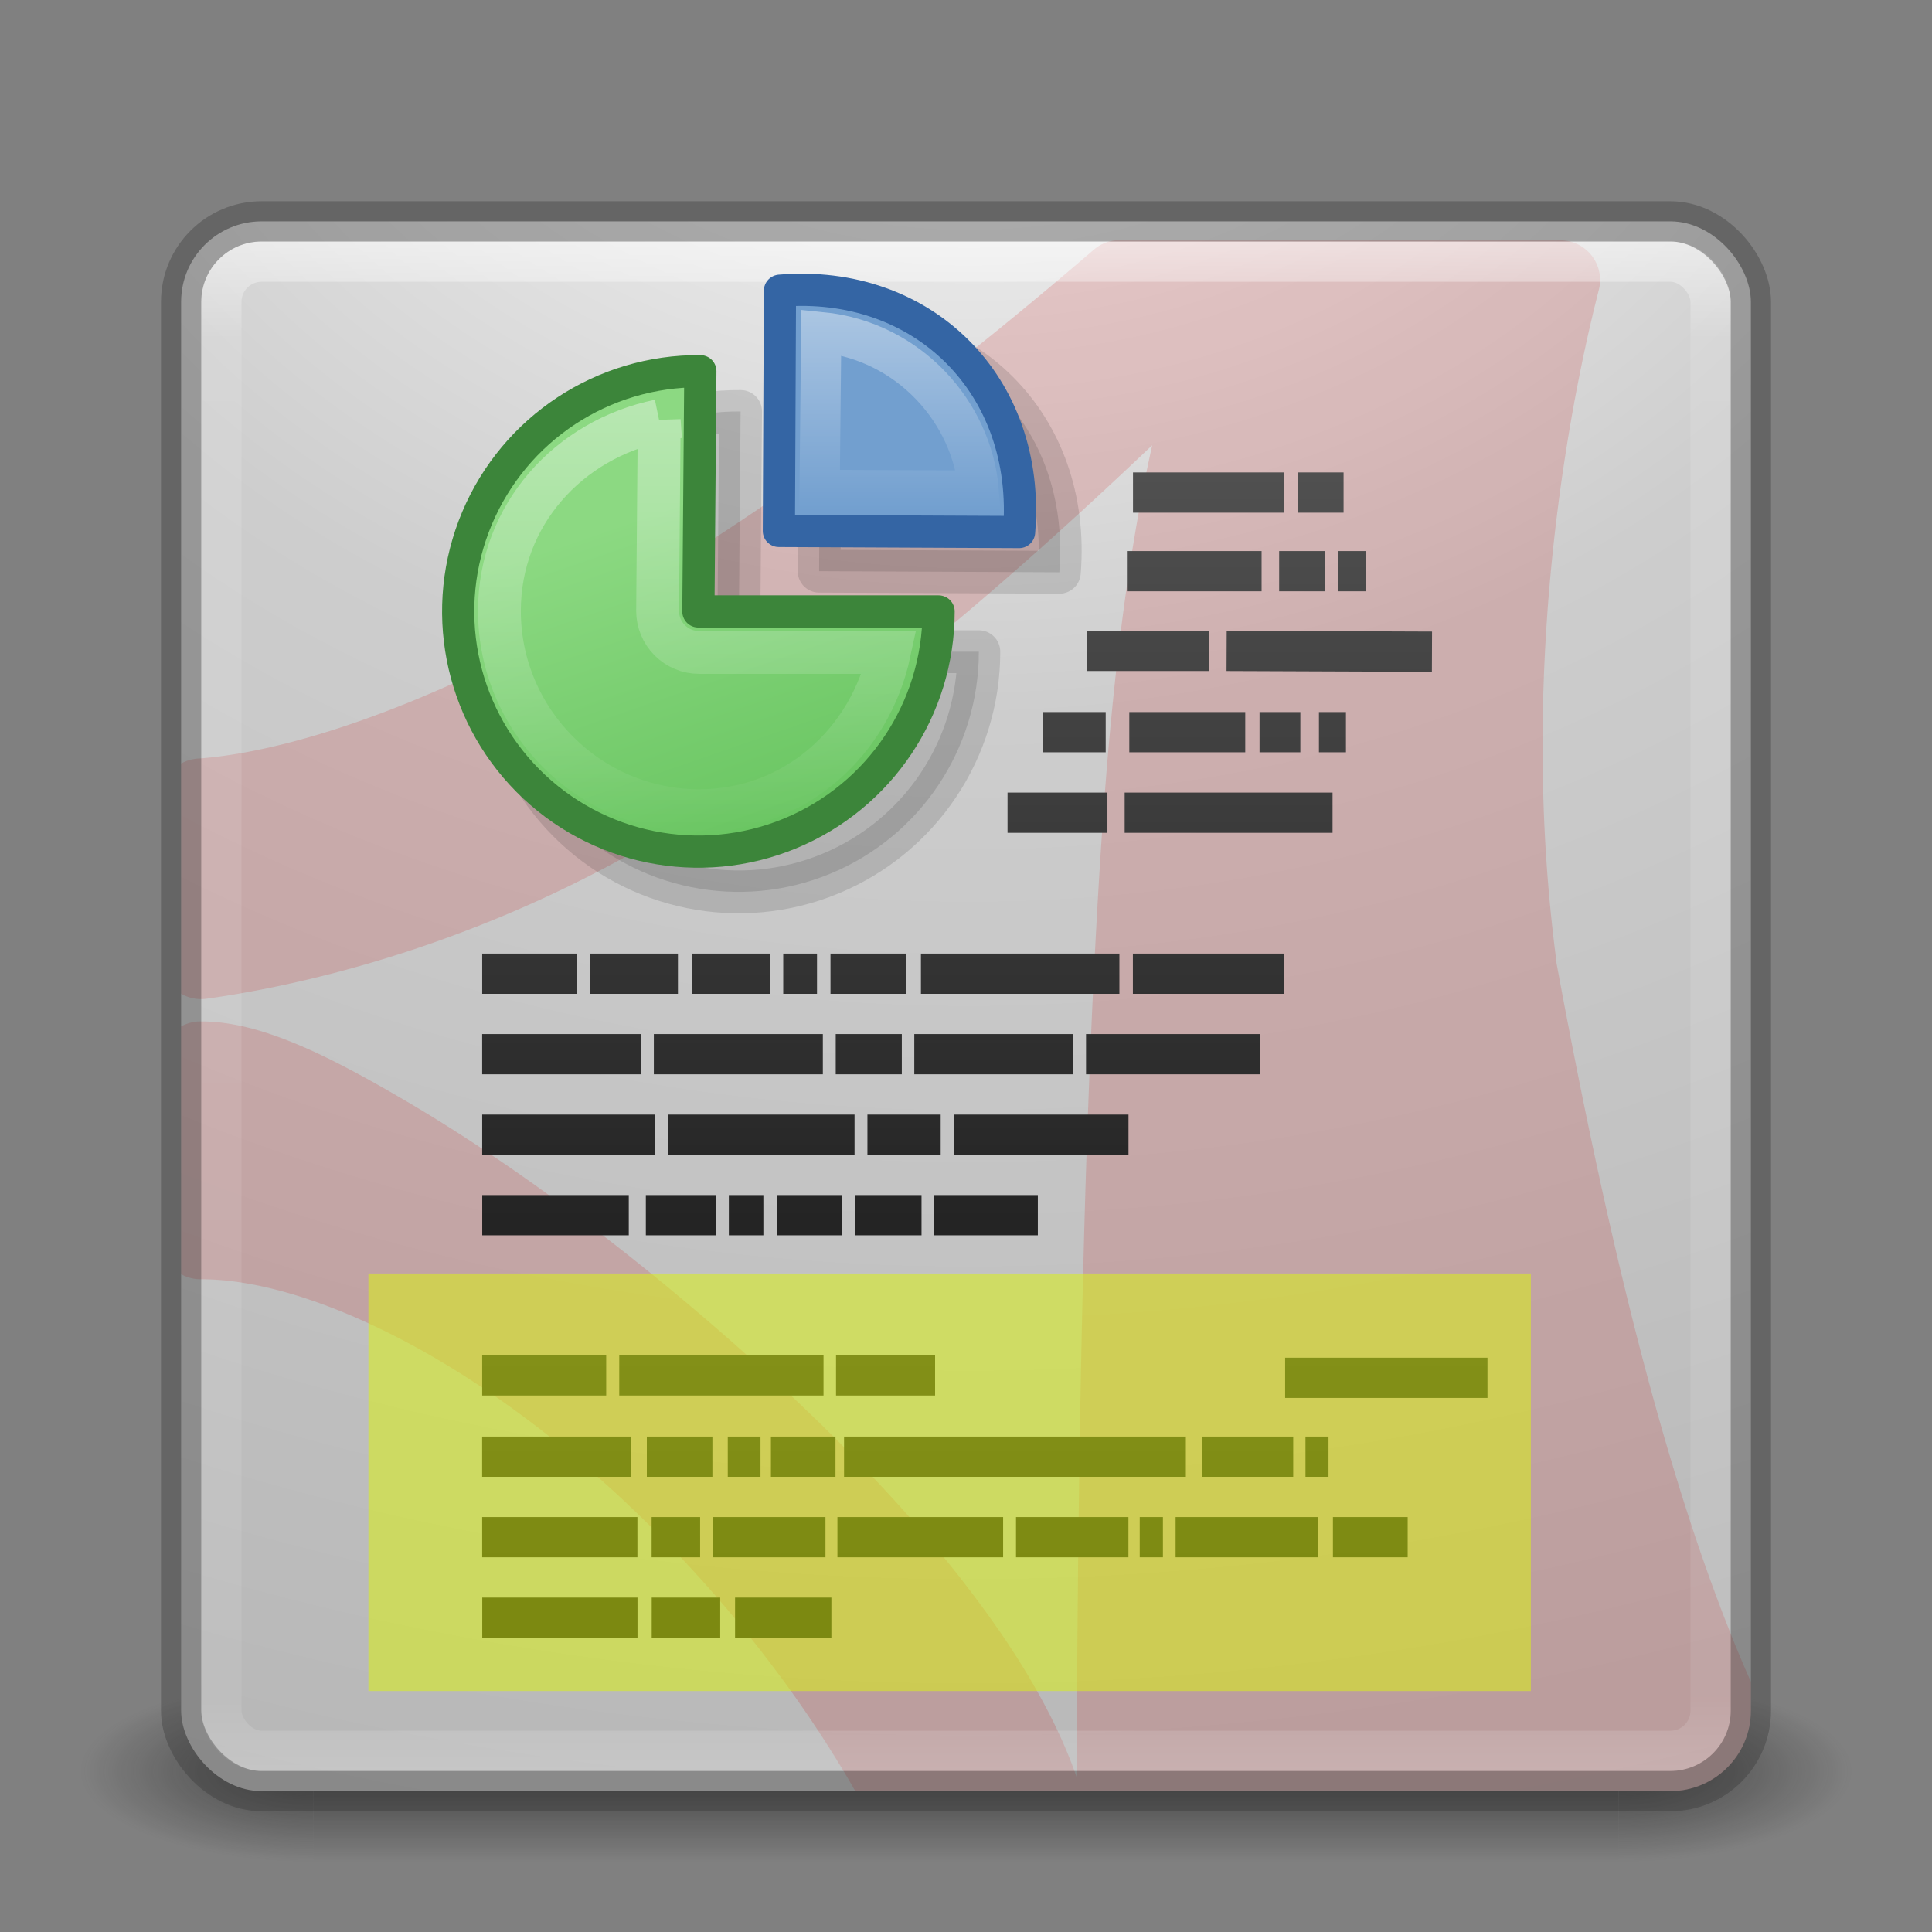 <?xml version="1.0" encoding="UTF-8" standalone="no"?>
<!-- Created with Inkscape (http://www.inkscape.org/) -->

<svg
   xmlns:dc="http://purl.org/dc/elements/1.1/"
   xmlns:cc="http://creativecommons.org/ns#"
   xmlns:rdf="http://www.w3.org/1999/02/22-rdf-syntax-ns#"
   xmlns:svg="http://www.w3.org/2000/svg"
   xmlns="http://www.w3.org/2000/svg"
   xmlns:xlink="http://www.w3.org/1999/xlink"
   xmlns:sodipodi="http://sodipodi.sourceforge.net/DTD/sodipodi-0.dtd"
   xmlns:inkscape="http://www.inkscape.org/namespaces/inkscape"
   version="1.1"
   width="48"
   height="48"
   id="svg3143"
   inkscape:version="0.48.4 r9939"
   sodipodi:docname="gimagereader.svg">
  <rect width="100%" height="100%" fill="#808080" stroke="none"/>
  <sodipodi:namedview
     pagecolor="#ffffff"
     bordercolor="#666666"
     borderopacity="1"
     objecttolerance="10"
     gridtolerance="10"
     guidetolerance="10"
     inkscape:pageopacity="0"
     inkscape:pageshadow="2"
     inkscape:window-width="719"
     inkscape:window-height="480"
     id="namedview46"
     showgrid="false"
     inkscape:zoom="4.9166667"
     inkscape:cx="56.745763"
     inkscape:cy="24"
     inkscape:window-x="72"
     inkscape:window-y="31"
     inkscape:window-maximized="0"
     inkscape:current-layer="layer1" />
  <defs
     id="defs3145">
    <linearGradient
       x1="24"
       y1="5"
       x2="24"
       y2="43"
       id="linearGradient4181"
       xlink:href="#linearGradient3924-3"
       gradientUnits="userSpaceOnUse"
       gradientTransform="translate(5.3e-6,1)" />
    <linearGradient
       id="linearGradient3924-3">
      <stop
         id="stop3926-7"
         style="stop-color:#ffffff;stop-opacity:1"
         offset="0" />
      <stop
         id="stop3928-3"
         style="stop-color:#ffffff;stop-opacity:0.235"
         offset="0.063" />
      <stop
         id="stop3930-7"
         style="stop-color:#ffffff;stop-opacity:0.157"
         offset="0.951" />
      <stop
         id="stop3932-1"
         style="stop-color:#ffffff;stop-opacity:0.392"
         offset="1" />
    </linearGradient>
    <linearGradient
       x1="167.983"
       y1="8.508"
       x2="167.983"
       y2="54.78"
       id="linearGradient4907-4"
       xlink:href="#linearGradient5803-2-7"
       gradientUnits="userSpaceOnUse"
       gradientTransform="matrix(0.704,0,0,0.704,-39.333,2.481)" />
    <linearGradient
       id="linearGradient5803-2-7">
      <stop
         id="stop5805-3-6"
         style="stop-color:#fffdf3;stop-opacity:1"
         offset="0" />
      <stop
         id="stop5807-0-0"
         style="stop-color:#fbebeb;stop-opacity:1"
         offset="1" />
    </linearGradient>
    <radialGradient
       cx="8.276"
       cy="9.994"
       r="12.672"
       fx="8.276"
       fy="9.994"
       id="radialGradient6305"
       xlink:href="#linearGradient3242"
       gradientUnits="userSpaceOnUse"
       gradientTransform="matrix(0,6.668,-8.186,0,105.883,-59.463)" />
    <linearGradient
       id="linearGradient3242">
      <stop
         id="stop3244"
         style="stop-color:#ffffff;stop-opacity:1;"
         offset="0" />
      <stop
         id="stop3246"
         style="stop-color:#cdcdcd;stop-opacity:1;"
         offset="0.262" />
      <stop
         id="stop3248"
         style="stop-color:#b3b3b3;stop-opacity:1;"
         offset="0.661" />
      <stop
         id="stop3250"
         style="stop-color:#636363;stop-opacity:1;"
         offset="1" />
    </linearGradient>
    <radialGradient
       cx="4.993"
       cy="43.5"
       r="2.5"
       fx="4.993"
       fy="43.5"
       id="radialGradient3013"
       xlink:href="#linearGradient3688-166-749"
       gradientUnits="userSpaceOnUse"
       gradientTransform="matrix(2.004,0,0,1.4,27.988,-17.4)" />
    <linearGradient
       id="linearGradient3688-166-749">
      <stop
         id="stop2883"
         style="stop-color:#181818;stop-opacity:1"
         offset="0" />
      <stop
         id="stop2885"
         style="stop-color:#181818;stop-opacity:0"
         offset="1" />
    </linearGradient>
    <radialGradient
       cx="4.993"
       cy="43.5"
       r="2.5"
       fx="4.993"
       fy="43.5"
       id="radialGradient3015"
       xlink:href="#linearGradient3688-464-309"
       gradientUnits="userSpaceOnUse"
       gradientTransform="matrix(2.004,0,0,1.4,-20.012,-104.4)" />
    <linearGradient
       id="linearGradient3688-464-309">
      <stop
         id="stop2889"
         style="stop-color:#181818;stop-opacity:1"
         offset="0" />
      <stop
         id="stop2891"
         style="stop-color:#181818;stop-opacity:0"
         offset="1" />
    </linearGradient>
    <linearGradient
       id="linearGradient3702-501-757">
      <stop
         id="stop2895"
         style="stop-color:#181818;stop-opacity:0"
         offset="0" />
      <stop
         id="stop2897"
         style="stop-color:#181818;stop-opacity:1"
         offset="0.5" />
      <stop
         id="stop2899"
         style="stop-color:#181818;stop-opacity:0"
         offset="1" />
    </linearGradient>
    <linearGradient
       x1="25.058"
       y1="47.028"
       x2="25.058"
       y2="39.999"
       id="linearGradient3141"
       xlink:href="#linearGradient3702-501-757"
       gradientUnits="userSpaceOnUse" />
    <linearGradient
       y2="9.828"
       x2="296.404"
       y1="6.385"
       x1="294.21"
       gradientTransform="matrix(-1.382,0.03,-0.016,1.748,417.246,-16.648)"
       gradientUnits="userSpaceOnUse"
       id="linearGradient3127"
       xlink:href="#XMLID_897_"
       inkscape:collect="always" />
    <linearGradient
       x1="292.972"
       y1="4.759"
       x2="296.94"
       y2="10.711"
       id="XMLID_897_"
       gradientUnits="userSpaceOnUse">
      <stop
         id="stop45093"
         style="stop-color:#e8e8e5;stop-opacity:1"
         offset="0" />
      <stop
         id="stop45095"
         style="stop-color:#f0f0f0;stop-opacity:1"
         offset="1" />
    </linearGradient>
    <linearGradient
       inkscape:collect="always"
       xlink:href="#linearGradient2229"
       id="linearGradient3993"
       gradientUnits="userSpaceOnUse"
       gradientTransform="matrix(0.344,0.002,-0.004,0.425,0.395,-2.919)"
       x1="20.288"
       y1="6.46"
       x2="24.326"
       y2="23.943" />
    <linearGradient
       id="linearGradient2229">
      <stop
         id="stop2231"
         style="stop-color:#e2e2e2;stop-opacity:1"
         offset="0" />
      <stop
         id="stop2233"
         style="stop-color:#d8d8d8;stop-opacity:1"
         offset="1" />
    </linearGradient>
    <linearGradient
       inkscape:collect="always"
       xlink:href="#XMLID_897_"
       id="linearGradient3995"
       gradientUnits="userSpaceOnUse"
       gradientTransform="matrix(1.396,-0.033,0.037,1.758,-404.816,1.828)"
       x1="293.008"
       y1="3.019"
       x2="296.641"
       y2="10.289" />
    <linearGradient
       x1="292.972"
       y1="4.759"
       x2="296.94"
       y2="10.711"
       id="linearGradient3115"
       gradientUnits="userSpaceOnUse">
      <stop
         id="stop3117"
         style="stop-color:#e8e8e5;stop-opacity:1"
         offset="0" />
      <stop
         id="stop3119"
         style="stop-color:#f0f0f0;stop-opacity:1"
         offset="1" />
    </linearGradient>
    <linearGradient
       inkscape:collect="always"
       xlink:href="#linearGradient2229"
       id="linearGradient3997"
       gradientUnits="userSpaceOnUse"
       gradientTransform="matrix(0.344,0.002,-0.004,0.425,0.395,-2.919)"
       x1="19.222"
       y1="18.036"
       x2="24.326"
       y2="23.943" />
    <linearGradient
       id="linearGradient3122">
      <stop
         id="stop3124"
         style="stop-color:#e2e2e2;stop-opacity:1"
         offset="0" />
      <stop
         id="stop3126"
         style="stop-color:#d8d8d8;stop-opacity:1"
         offset="1" />
    </linearGradient>
    <linearGradient
       inkscape:collect="always"
       xlink:href="#XMLID_45_"
       id="linearGradient3999"
       gradientUnits="userSpaceOnUse"
       gradientTransform="matrix(0.338,0.002,-0.004,0.425,0.4,-2.522)"
       x1="22.225"
       y1="23.843"
       x2="24.19"
       y2="22.861" />
    <linearGradient
       x1="68.175"
       y1="21.425"
       x2="74.587"
       y2="27.837"
       id="XMLID_45_"
       gradientUnits="userSpaceOnUse">
      <stop
         id="stop695"
         style="stop-color:#babdb6;stop-opacity:1"
         offset="0" />
      <stop
         id="stop697"
         style="stop-color:#eeeeec;stop-opacity:1"
         offset="1" />
    </linearGradient>
    <linearGradient
       inkscape:collect="always"
       xlink:href="#linearGradient3650"
       id="linearGradient4001"
       gradientUnits="userSpaceOnUse"
       gradientTransform="matrix(0.513,0.244,-0.244,0.513,-1.879,-14.195)"
       x1="40.128"
       y1="26.631"
       x2="45.949"
       y2="38.849" />
    <linearGradient
       id="linearGradient3650">
      <stop
         id="stop3652"
         style="stop-color:#ffffff;stop-opacity:1"
         offset="0" />
      <stop
         id="stop3654"
         style="stop-color:#ffffff;stop-opacity:0"
         offset="1" />
    </linearGradient>
    <linearGradient
       inkscape:collect="always"
       xlink:href="#linearGradient3650"
       id="linearGradient4003"
       gradientUnits="userSpaceOnUse"
       gradientTransform="matrix(0.513,0.244,-0.244,0.513,-1.879,-14.195)"
       x1="29.267"
       y1="31.805"
       x2="35.089"
       y2="44.023" />
    <linearGradient
       id="linearGradient3137">
      <stop
         id="stop3139"
         style="stop-color:#ffffff;stop-opacity:1"
         offset="0" />
      <stop
         id="stop3141"
         style="stop-color:#ffffff;stop-opacity:0"
         offset="1" />
    </linearGradient>
    <linearGradient
       x1="22.004"
       y1="44.854"
       x2="22.004"
       y2="3.072"
       id="linearGradient3781"
       xlink:href="#linearGradient3104"
       gradientUnits="userSpaceOnUse"
       gradientTransform="translate(-1.22,1.505)" />
    <linearGradient
       id="linearGradient3104">
      <stop
         id="stop3106"
         style="stop-color:#a0a0a0;stop-opacity:1"
         offset="0" />
      <stop
         id="stop3108"
         style="stop-color:#c8c8c8;stop-opacity:1"
         offset="1" />
    </linearGradient>
    <linearGradient
       x1="13.392"
       y1="26.591"
       x2="13.392"
       y2="22.687"
       id="linearGradient2746"
       xlink:href="#linearGradient3269"
       gradientUnits="userSpaceOnUse"
       gradientTransform="matrix(-1.27,0,0,-1.27,40.131,42.326)" />
    <linearGradient
       id="linearGradient3269">
      <stop
         id="stop3271"
         style="stop-color:#ffffff;stop-opacity:1"
         offset="0" />
      <stop
         id="stop3273"
         style="stop-color:#ffffff;stop-opacity:0"
         offset="1" />
    </linearGradient>
    <linearGradient
       x1="16.55"
       y1="17.804"
       x2="16.55"
       y2="26.642"
       id="linearGradient2749"
       xlink:href="#linearGradient3780"
       gradientUnits="userSpaceOnUse"
       gradientTransform="matrix(1.27,0,0,1.27,-3.836,-12.317)" />
    <linearGradient
       id="linearGradient3780">
      <stop
         id="stop3782"
         style="stop-color:#ffffff;stop-opacity:1"
         offset="0" />
      <stop
         id="stop3784"
         style="stop-color:#ffffff;stop-opacity:0"
         offset="1" />
    </linearGradient>
    <linearGradient
       x1="17.697"
       y1="29.966"
       x2="14.499"
       y2="20.717"
       id="linearGradient2753"
       xlink:href="#linearGradient3448-138-327-514"
       gradientUnits="userSpaceOnUse"
       gradientTransform="matrix(1.27,0,0,1.27,-3.836,-12.317)" />
    <linearGradient
       id="linearGradient3448-138-327-514">
      <stop
         id="stop4005"
         style="stop-color:#59bc52;stop-opacity:1"
         offset="0" />
      <stop
         id="stop4007"
         style="stop-color:#8cd982;stop-opacity:1"
         offset="1" />
    </linearGradient>
    <linearGradient
       x1="22.004"
       y1="44.854"
       x2="22.004"
       y2="3.072"
       id="linearGradient3781-0"
       xlink:href="#linearGradient3104-6"
       gradientUnits="userSpaceOnUse"
       gradientTransform="translate(-1.017,0.691)" />
    <linearGradient
       id="linearGradient3104-6">
      <stop
         id="stop3106-8"
         style="stop-color:#000000;stop-opacity:1;"
         offset="0" />
      <stop
         id="stop3108-3"
         style="stop-color:#636363;stop-opacity:1;"
         offset="1" />
    </linearGradient>
    <linearGradient
       x1="13.392"
       y1="26.591"
       x2="13.392"
       y2="22.687"
       id="linearGradient2746-2"
       xlink:href="#linearGradient3269-3"
       gradientUnits="userSpaceOnUse"
       gradientTransform="matrix(-1.27,0,0,-1.27,40.334,41.512)" />
    <linearGradient
       id="linearGradient3269-3">
      <stop
         id="stop3271-2"
         style="stop-color:#ffffff;stop-opacity:1"
         offset="0" />
      <stop
         id="stop3273-8"
         style="stop-color:#ffffff;stop-opacity:0"
         offset="1" />
    </linearGradient>
    <linearGradient
       x1="16.55"
       y1="17.804"
       x2="16.55"
       y2="26.642"
       id="linearGradient2749-8"
       xlink:href="#linearGradient3780-9"
       gradientUnits="userSpaceOnUse"
       gradientTransform="matrix(1.27,0,0,1.27,-3.633,-13.13)" />
    <linearGradient
       id="linearGradient3780-9">
      <stop
         id="stop3782-5"
         style="stop-color:#ffffff;stop-opacity:1"
         offset="0" />
      <stop
         id="stop3784-7"
         style="stop-color:#ffffff;stop-opacity:0"
         offset="1" />
    </linearGradient>
    <linearGradient
       x1="17.697"
       y1="29.966"
       x2="14.499"
       y2="20.717"
       id="linearGradient2753-7"
       xlink:href="#linearGradient3448-138-327-514-7"
       gradientUnits="userSpaceOnUse"
       gradientTransform="matrix(1.27,0,0,1.27,-3.633,-13.13)" />
    <linearGradient
       id="linearGradient3448-138-327-514-7">
      <stop
         id="stop4005-1"
         style="stop-color:#59bc52;stop-opacity:1"
         offset="0" />
      <stop
         id="stop4007-3"
         style="stop-color:#8cd982;stop-opacity:1"
         offset="1" />
    </linearGradient>
  </defs>
  <g
     id="layer1">
    <g
       transform="matrix(1.158,0,0,0.643,-3.789,16.036)"
       id="g3712-5"
       style="opacity:0.6">
      <rect
         width="5"
         height="7"
         x="38"
         y="40"
         id="rect2801-3"
         style="fill:url(#radialGradient3013);fill-opacity:1;stroke:none" />
      <rect
         width="5"
         height="7"
         x="-10"
         y="-47"
         transform="scale(-1,-1)"
         id="rect3696-6"
         style="fill:url(#radialGradient3015);fill-opacity:1;stroke:none" />
      <rect
         width="28"
         height="7"
         x="10"
         y="40"
         id="rect3700-4"
         style="fill:url(#linearGradient3141);fill-opacity:1;stroke:none" />
    </g>
    <rect
       width="39"
       height="39"
       rx="2"
       ry="2"
       x="4.5"
       y="5.5"
       id="rect5505-21"
       style="color:#000000;fill:url(#radialGradient6305);fill-opacity:1;fill-rule:nonzero;stroke:none;stroke-width:1;marker:none;visibility:visible;display:inline;overflow:visible;enable-background:accumulate" />
    <path
       d="m 27.719,5.97 a 0.988,0.988 0 0 0 -0.562,0.25 C 14.31,17.259 7.12,18.691 4.938,18.845 a 0.988,0.988 0 0 0 -0.438,0.125 l 0,5.719 a 0.988,0.988 0 0 0 0.625,0.125 c 1.943,-0.272 6.77,-1.184 11.906,-4.406 4.738,-2.972 9.024,-6.909 11.594,-9.344 -0.552,2.499 -0.972,5.526 -1.25,9.688 -0.419,6.259 -0.596,14.317 -0.625,23.406 -1.357,-3.938 -5.626,-8.427 -10.094,-12.125 -2.241,-1.855 -4.516,-3.472 -6.531,-4.656 -2.015,-1.184 -3.667,-2 -5.125,-2 a 0.988,0.988 0 0 0 -0.5,0.125 l 0,6.156 a 0.988,0.988 0 0 0 0.5,0.125 c 2.246,0 5.455,1.405 8.531,3.812 2.941,2.302 5.757,5.474 7.719,8.906 l 20.25,0 c 1.108,0 2,-0.892 2,-2 l 0,-0.719 c -2.168,-4.888 -3.702,-11.739 -4.844,-17.938 -0.003,-0.022 0.003,-0.041 0,-0.062 -0.994,-7.66 0.512,-14.41 1.062,-16.562 a 0.988,0.988 0 0 0 -0.969,-1.25 l -10.938,0 a 0.988,0.988 0 0 0 -0.094,0 z"
       id="path5509"
       style="opacity:0.15;color:#000000;fill:#cd0000;fill-opacity:1;fill-rule:evenodd;stroke:none;stroke-width:1;marker:none;visibility:visible;display:inline;overflow:visible;enable-background:accumulate" />
    <rect
       width="37"
       height="37"
       rx="1"
       ry="1"
       x="5.5"
       y="6.5"
       id="rect6741-2"
       style="opacity:0.5;fill:none;stroke:url(#linearGradient4181);stroke-width:1;stroke-linecap:round;stroke-linejoin:round;stroke-miterlimit:4;stroke-opacity:1;stroke-dasharray:none;stroke-dashoffset:0" />
    <rect
       width="39"
       height="39"
       rx="2"
       ry="2"
       x="4.5"
       y="5.5"
       id="rect5505-21-1"
       style="opacity:0.35;color:#000000;fill:none;stroke:#363636;stroke-width:1;stroke-linecap:round;stroke-linejoin:round;stroke-miterlimit:4;stroke-opacity:1;stroke-dasharray:none;stroke-dashoffset:0;marker:none;visibility:visible;display:inline;overflow:visible;enable-background:accumulate" />
    <path
       inkscape:connector-curvature="0"
       d="m 24.319,16.191 c 0,2.418 -1.459,4.597 -3.695,5.518 -2.236,0.921 -4.807,0.401 -6.51,-1.316 -1.703,-1.717 -2.201,-4.292 -1.262,-6.52 0.939,-2.228 3.13,-3.67 5.548,-3.65 l -0.049,5.968 5.968,0 z"
       id="path3110"
       style="opacity:0.121;fill:#000000;fill-opacity:1;stroke:#000000;stroke-width:1.064;stroke-linejoin:round;stroke-miterlimit:4;stroke-opacity:1;stroke-dasharray:none" />
    <path
       inkscape:connector-curvature="0"
       d="m 20.378,8.223 c 3.544,-0.298 6.237,2.341 5.941,5.995 l -5.968,-0.027 0.027,-5.968 z"
       id="path3112"
       style="opacity:0.121;fill:#000000;fill-opacity:1;stroke:#000000;stroke-width:1.064;stroke-linejoin:round;stroke-miterlimit:4;stroke-opacity:1" />
    <path
       inkscape:connector-curvature="0"
       d="m 23.319,15.191 c 0,2.418 -1.459,4.597 -3.695,5.518 -2.236,0.921 -4.807,0.401 -6.51,-1.316 -1.703,-1.717 -2.201,-4.292 -1.262,-6.52 0.939,-2.228 3.13,-3.67 5.548,-3.65 l -0.049,5.968 5.968,0 z"
       id="path3114"
       style="fill:url(#linearGradient2753-7);fill-opacity:1;stroke:#3c853a;stroke-width:0.8;stroke-linejoin:round;stroke-miterlimit:4;stroke-opacity:1;stroke-dasharray:none" />
    <path
       inkscape:connector-curvature="0"
       d="m 19.378,7.223 c 3.544,-0.298 6.237,2.341 5.941,5.995 l -5.968,-0.027 0.027,-5.968 z"
       id="path3116"
       style="fill:#729fcf;fill-opacity:1;stroke:#3465a4;stroke-width:0.8;stroke-linejoin:round;stroke-miterlimit:4;stroke-opacity:1;stroke-dasharray:none" />
    <path
       inkscape:connector-curvature="0"
       d="m 16.378,10.453 c -2.252,0.465 -3.97,2.342 -3.97,4.725 0,2.731 2.232,4.963 4.963,4.963 2.37,0 4.246,-1.698 4.725,-3.931 l -4.725,0 c -0.274,5.36e-4 -0.537,-0.108 -0.731,-0.302 -0.194,-0.194 -0.302,-0.457 -0.302,-0.731 l 0.04,-4.725 z"
       id="path3118"
       style="opacity:0.4;fill:none;stroke:url(#linearGradient2749-8);stroke-width:1.064;stroke-miterlimit:4;stroke-opacity:1;stroke-dasharray:none" />
    <path
       inkscape:connector-curvature="0"
       d="M 24.315,12.189 C 24.158,10.26 22.597,8.469 20.403,8.252 l -0.04,3.92 3.951,0.017 z"
       id="path3120"
       style="opacity:0.4;fill:none;stroke:url(#linearGradient2746-2);stroke-width:1;stroke-miterlimit:4;stroke-opacity:1;stroke-dasharray:none" />
    <path
       inkscape:connector-curvature="0"
       d="m 28.149,12.237 3.757,0 m 0.335,0 1.14,0 m -5.383,1.954 3.346,0 m 0.436,0 1.13,0 m 0.335,0 0.693,0 m -6.938,1.98 3.033,0 m 0.442,0 5.102,0.02 m -7.52,2 2.881,0 m 0.355,0 1.014,0 m 0.462,0 0.671,0 m -5.969,0 -1.557,0 m -0.882,2 2.482,0 m 0.428,0 5.165,0 m -21.126,10 3.641,0 m 0.424,0 1.74,0 m 0.322,0 0.858,0 m 0.349,0 1.602,0 m 0.335,0 1.643,0 m 0.31,0 2.58,0 m -13.805,3.98 3.081,0 m 0.324,0 5.075,0 m 0.311,0 2.461,0 m 8.697,0.061 5.027,0 m -24.976,-6.041 4.284,0 m 0.336,0 4.631,0 m 0.32,0 1.82,0 m 0.335,0 4.331,0 m -16.057,-4 2.348,0 m 0.335,0 2.18,0 m 0.351,0 1.945,0 m 0.32,0 0.839,0 m 0.335,0 1.878,0 m 0.369,0 4.931,0 m 0.335,0 3.757,0 m -19.924,2 3.954,0 m 0.311,0 4.199,0 m 0.32,0 1.642,0 m 0.31,0 3.95,0 m 0.317,0 4.314,0 m -19.318,10 3.695,0 m 0.397,0 1.629,0 m 0.382,0 0.813,0 m 0.259,0 1.604,0 m 0.213,0 8.492,0 m 0.4,0 2.267,0 m 0.305,0 0.572,0 m -16.817,2 1.205,0 m -5.415,0 3.857,0 m 1.867,0 2.805,0 m 0.297,0 4.117,0 m 0.32,0 2.793,0 m 0.281,0 0.576,0 m 0.315,0 3.546,0 m 0.363,0 1.857,0 m -18.782,2 1.702,0 m -5.912,0 3.857,0 m 2.424,0 2.393,0"
       id="path3715"
       style="fill:none;stroke:url(#linearGradient3781-0);stroke-width:1px;stroke-linecap:butt;stroke-linejoin:miter;stroke-opacity:1" />
    <rect
       style="fill:#dbf316;fill-opacity:0.54;stroke:none"
       id="rect3055"
       width="28.881"
       height="10.373"
       x="9.153"
       y="31.64" />
  </g>
  <g
     style="display:inline"
     id="g2036"
     transform="matrix(1.1,0,0,0.444,-2.6,25.251)">
    <g
       style="opacity:0.4"
       id="g3712"
       transform="matrix(1.053,0,0,1.286,-1.263,-13.429)" />
  </g>
</svg>
